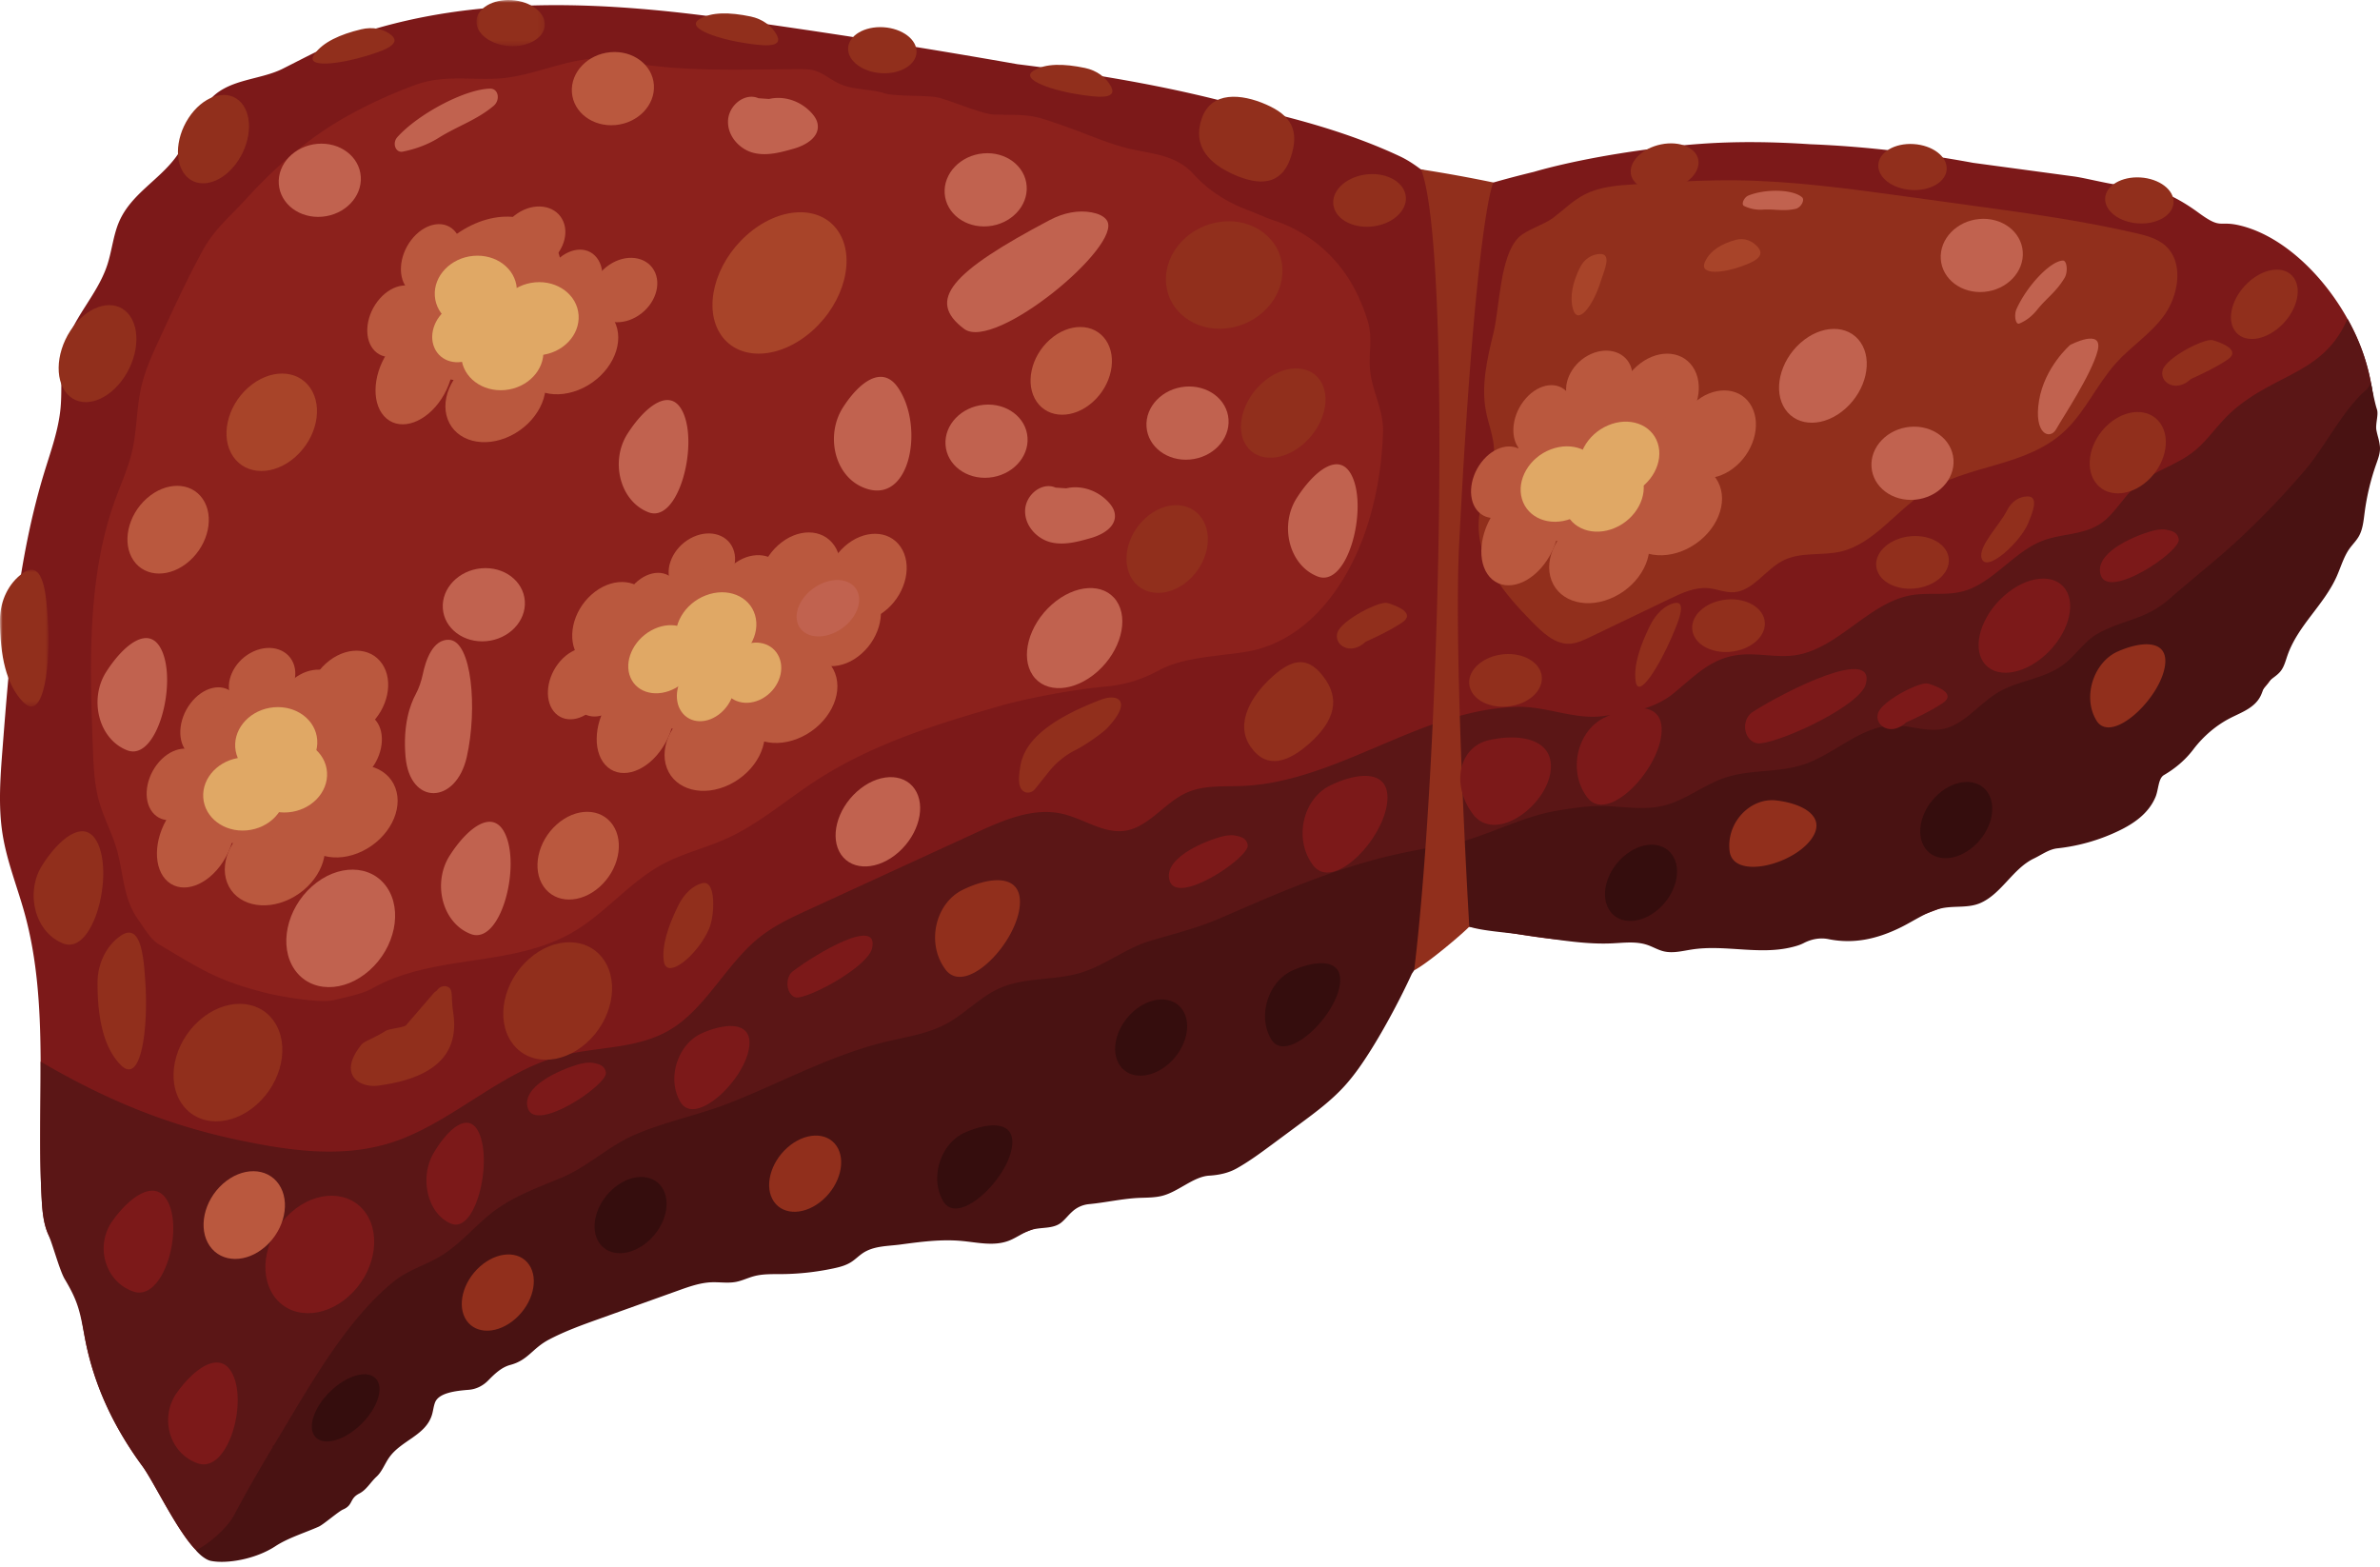 <svg width="445" height="293" viewBox="0 0 445 293" xmlns="http://www.w3.org/2000/svg" xmlns:xlink="http://www.w3.org/1999/xlink">
    <defs>
        <path id="a" d="M0 0h9.065v25.567H0z"/>
        <path id="c" d="M0 0h12.799v8.626H0z"/>
    </defs>
    <g fill="none" fill-rule="evenodd">
        <path d="M442.673 68.766c-3.126-11.85-13.281-24.098-23.913-26.62-4.016-.953-3.31.838-7.737-2.405-8.24-6.035-13.3-4.996-15.305-5.226-1.866-.214-6.053-1.269-7.916-1.52l-18.88-2.55c-9.36-1.725-19.531-3.044-30.455-3.476-6.89-.458-13.783-.568-20.673-.06-9.052.666-20.524 2.415-29.358 4.764-.57.151-1.106.303-1.615.453-2.51.61-5.036 1.264-7.595 1.997-4.615 1.322-8.268-.93-13.531-2.45l-.023-.005c-1.155-.854-2.4-1.725-3.964-2.459-9.034-4.239-19.09-7.039-29.037-9.222-11.632-3.233-25.284-5.862-42.421-7.98a1503.162 1503.162 0 0 0-54.017-8.495C113.577.374 89.593-1.01 67.415 6.228c-5.116 1.67-9.71 4.189-14.547 6.62-4.477 2.249-10.665 1.848-14.021 6.28-2.356 3.11-3.643 7.117-5.968 10.258-3.246 4.384-8.393 6.93-10.613 12.078-1.092 2.534-1.338 5.43-2.207 8.073-1.918 5.832-6.746 10.105-8.095 16.142-.764 3.419-.316 7.03-.634 10.539-.372 4.115-1.785 7.996-2.985 11.9-5.105 16.607-6.508 34.345-7.87 51.873-.414 5.33-.826 10.737.012 16.003.813 5.102 2.766 9.863 4.127 14.812 4.696 17.08 2.179 35.51 3.18 53.37.128 2.284.331 4.63 1.25 6.663.779 1.726 2.023 3.114 2.982 4.719 2.537 4.244 2.907 9.626 3.857 14.646 1.71 9.033 5.572 16.885 10.737 23.915 2.6 3.539 8.24 15.967 12.056 17.133 2.306.704 5.234-.62 8.125-2.598 9.985-2.807 19.268-6.024 23.791-16.733.705-1.669 1.314-3.78 2.114-5.82 2.675-2.469 5.391-4.951 8.149-7.363 1.303-.023 2.805.234 4.548.847 4.53 1.594 8.156-5.482 12.512-7.618l7.46-3.658c2.045-1.003 4.09-2.006 6.164-2.93 11.218-4.99 23.25-7.596 35.292-7.642 3.302-.014 6.733.136 9.752-1.388 2.265-1.144 4.12-3.152 6.348-4.386.974-.54 1.98-.904 3.005-1.155 1.403-.14 2.798-.282 4.188-.428 3.979.067 8.142 1.177 12.156 1.427 6.19.384 12.477-2.015 17.788-6.007 5.214-1.227 10.353-2.758 15.429-4.735 8.95.027 18.412-4.234 26.105-10.368 6.414-5.114 12.859-11.113 15.513-19.505a45.9 45.9 0 0 0 .824-3.035c6.032-7.924 10.125-14.543 12.102-15.17l.209-.065c.925.022 1.855.1 2.764.184 9.045.827 18.119 3.648 27.134 2.484 26.671-3.444 51.946 4 72.895-11.566 4.79-3.56 9.516-8.113 15.229-8.41 2.235-.115 4.536.443 6.682-.28 4.605-1.552 6.232-7.858 9.253-12.11 5.45-7.672 16.01-8.933 20.938-17.05 1.397-2.304 2.217-4.986 3.344-7.475 2.383-5.266 6.097-9.575 8.993-14.497 6.048-10.277 8.319-23.587 5.191-35.436" fill="#7C1919"/>
        <path d="M438.924 59.6c-4.487 10.489-13.731 10.154-21.82 17.543-2.42 2.21-4.295 5.145-6.824 7.19-3.474 2.81-7.952 3.759-11.241 6.843-2.181 2.044-3.73 4.934-6.137 6.62-3.253 2.28-7.401 1.922-11.019 3.32-5.387 2.083-9.282 7.928-14.816 9.433-3.196.87-6.571.173-9.817.76-7.832 1.42-13.606 9.96-21.463 11.183-3.24.504-6.53-.305-9.795-.12-5.635.319-8.669 3.616-12.912 7.134-3.846 3.189-8.414 3.736-13.368 4.386-5.43.71-10.662-1.92-16.275-1.73-6.297.214-12.515 2.038-18.446 4.355-10.766 4.204-21.36 9.98-32.732 10.443-3.549.144-7.236-.212-10.524 1.317-3.981 1.852-6.962 6.301-11.214 7.03-4.036.693-7.819-2.19-11.815-3.128-5.487-1.286-11.062 1.148-16.258 3.536l-31.241 14.36c-3.197 1.469-6.427 2.959-9.246 5.219-6.103 4.893-9.905 13.087-16.475 17.12-6.305 3.87-13.937 3.186-20.904 5.071-11.186 3.028-20.278 12.566-31.341 16.13-9.406 3.031-19.443 1.502-29.052-.544-13.52-2.88-24.861-7.714-36.592-14.578.04 8.552-.28 17.183.198 25.684.127 2.283.33 4.628 1.248 6.662.78 1.726 2.11 6.734 3.069 8.339 2.537 4.245 2.821 6.006 3.77 11.026 1.71 9.033 5.573 16.885 10.738 23.915 2.6 3.539 8.239 15.967 12.056 17.133 1.233.376 2.645.168 4.133-.404.573-.583 1.145-1.078 1.695-1.407.282-.168.57-.346.867-.533a68.048 68.048 0 0 0 2.85-1.929c6.363-4.536 14.977-11.99 24.035-19.68.144-.4.293-.8.45-1.199 2.675-2.468 5.391-4.95 8.15-7.362.474-.009.98.026 1.51.095 11.175-9.169 22.022-17.216 29.24-19.245 33.056-9.294 62.055-7.457 89.01-13.917l.016-.004c1.106-.265 2.209-.544 3.307-.84l.09-.023a122.113 122.113 0 0 0 5.431-1.6l.093-.03c.71-.229 1.42-.465 2.127-.71h.002c.565-.195 1.13-.396 1.694-.601l.112-.041c.534-.195 1.068-.396 1.6-.6l.205-.08c8.194-3.17 16.226-7.493 24.156-13.564 7.388-5.657 13.58-12.97 18.49-19.417v-.004c.54-.708 1.066-1.407 1.574-2.091l.157-.213.809-1.096.065-.09c1.387-1.892 2.642-3.646 3.771-5.2l.152-.209.396-.54.275-.376.334-.451a80.173 80.173 0 0 1 1.41-1.85l.017-.02c.375-.473.727-.9 1.056-1.274a17.3 17.3 0 0 1 .417-.464c.083-.088.16-.16.24-.24.08-.08.163-.168.24-.24.456-.43.848-.728 1.188-.815l.208-.066.047.001c61.674-15.718 105.563-22.35 137.03-33.073 5.711-4.91 13.717-6.918 17.82-13.677 1.397-2.303 2.217-4.985 3.343-7.474 2.384-5.266 6.098-9.575 8.994-14.497 6.048-10.277 8.319-23.587 5.191-35.436a38.267 38.267 0 0 0-3.75-9.166" fill="#5B1616"/>
        <path d="M444.975 83.403c-.14-1.21-.415-1.789-.643-2.961-.221-1.148.433-2.908.101-3.894-.47-1.393-1.122-4.968-1.122-4.968s-.62 1.09-.774 1.22c-4.305 3.575-7.794 10.72-11.594 15.156a157.86 157.86 0 0 1-12.462 12.993c-4.154 3.857-8.586 7.28-12.824 11.005-4.542 3.995-8.577 3.816-13.455 6.538-2.379 1.327-4.014 3.915-6.196 5.625-3.69 2.89-8.557 3.013-12.513 5.404-3.427 2.07-6.142 5.818-9.939 6.717-3.197.758-6.478-.69-9.743-.587-5.929.189-10.792 5.33-16.476 7.257-4.845 1.642-10.128.888-14.965 2.557-3.846 1.328-7.239 4.134-11.16 5.133-4.006 1.022-8.171.07-12.275.108-2.58.023-5.144.44-7.698.855-7.408 1.205-14.045 5.379-21.123 6.48-3.22.501-6.43 1.094-9.616 1.826-11.006 2.526-21.52 7.09-31.972 11.657-4.665 2.039-8.78 2.99-13.483 4.396-4.508 1.348-8.412 4.567-12.923 5.946-5.071 1.548-10.62.753-15.476 3.025-3.428 1.604-6.214 4.608-9.55 6.448-3.574 1.97-7.6 2.515-11.484 3.45-9.96 2.4-19.242 7.468-28.849 11.3-5.971 2.382-12.348 3.582-18.21 6.138-4.761 2.078-8.775 5.978-13.544 7.968-4.755 1.986-9.642 3.665-13.768 7.145-2.924 2.465-5.522 5.474-8.725 7.438-2.85 1.75-6.108 2.62-8.761 4.734-9.18 7.31-16.331 20.434-22.553 30.727l-.237.12c.01.078.014.156.023.234-2.41 3.998-4.89 8.309-7.226 12.711-1.248 2.35-4.706 5.422-7.102 6.538.455.644 1.717 1.785 2.76 2 2.928.6 8.334-.284 12.083-2.748 2.344-1.54 5.567-2.527 8.088-3.649.895-.398 3.675-2.831 4.572-3.22 1.932-.838 1.128-2.012 3.015-2.977 1.374-.703 2.07-2.085 3.242-3.165 1.022-.943 1.533-2.416 2.358-3.583 2.263-3.204 6.845-4.104 8-8.002.218-.737.287-1.53.556-2.247.691-1.838 3.84-2.197 6.325-2.396 1.35-.108 2.628-.727 3.635-1.757 1.256-1.283 2.506-2.462 4.12-2.892 3.362-.897 4.09-3.083 7.225-4.736 3.02-1.592 6.204-2.734 9.377-3.87l14.812-5.309c2.017-.723 4.064-1.452 6.177-1.538 1.538-.063 3.093.216 4.61-.076 1.148-.22 2.228-.759 3.36-1.062 1.683-.453 3.435-.377 5.164-.393 3.252-.027 6.5-.384 9.697-1.066 1.148-.244 2.31-.539 3.326-1.192.742-.477 1.385-1.132 2.116-1.632 2.055-1.41 4.661-1.317 7.043-1.636 3.809-.51 7.646-1.023 11.468-.675 2.964.268 6.03 1.04 8.847-.043 1.489-.573 2.818-1.639 4.346-2.063 1.89-.524 4.09-.087 5.612-1.465.8-.724 1.144-1.238 1.935-1.947a5.353 5.353 0 0 1 3.077-1.36c3.211-.3 6.436-1.077 9.661-1.179 1.356-.043 2.725-.043 4.048-.38 3.024-.771 5.856-3.595 8.765-3.768 1.801-.107 3.59-.471 5.207-1.383 2.311-1.303 4.498-2.92 6.666-4.524l5.155-3.817c2.894-2.142 5.808-4.303 8.29-7.036 1.809-1.99 3.364-4.258 4.83-6.584 2.653-4.201 5.658-9.82 7.753-14.402a117.59 117.59 0 0 0 5.538-8.946l.35-.058c.018-.007.036-.014.053-.024.04-.016.082-.053.12-.055 1.205-.061 2.392-.116 3.568-.166.34.157.707.306 1.114.441 2.435.809 7.298 1.104 9.55 1.467l2.651.377c4.814.657 9.664 1.504 14.522 1.276 2.205-.102 4.466-.42 6.58.302 1.006.343 1.951.915 2.977 1.173 1.774.45 3.607-.068 5.41-.337 6.172-.925 12.542 1.078 18.627-.426.66-.162 1.463-.374 2.236-.774 1.444-.747 3.051-1.042 4.613-.725 4.611.936 8.967.041 13.518-2.204 2.588-1.276 5.035-3.068 7.816-3.6 2.351-.45 4.851.024 7.075-.954 3.947-1.734 6.078-6.445 9.979-8.312 1.513-.724 2.8-1.733 4.433-1.909a35.253 35.253 0 0 0 11.419-3.262c2.785-1.332 5.596-3.224 6.895-6.331.593-1.42.497-3.472 1.586-4.11 2.072-1.214 3.955-2.77 5.478-4.776 1.927-2.538 4.352-4.58 7.044-5.941 2.078-1.05 4.511-1.885 5.59-4.166.278-.586.446-1.24.778-1.79.736-1.213 2.128-1.694 2.971-2.813.613-.81.879-1.876 1.226-2.87 1.972-5.641 6.802-9.383 9.216-14.797.774-1.737 1.3-3.646 2.375-5.16.58-.819 1.308-1.502 1.797-2.393.706-1.284.844-2.853 1.04-4.352a44.46 44.46 0 0 1 2.165-9.066c.385-1.087.821-2.224.686-3.386" fill="#491212"/>
        <path d="M265.695 31.673c5.673 14.28 3.693 108.455-1.276 149.748 2.555-1.324 8.97-6.775 10.303-8.16 0 0-2.995-50.123-1.897-71.581 3.158-61.717 6.4-67.557 6.4-67.557a267.572 267.572 0 0 0-13.53-2.45" fill="#912F1C"/>
        <path d="M232.625 39.014c-3.526-1.415-6.838-3.544-9.514-6.518-1.182-1.314-2.724-2.26-4.302-2.87-2.456-.947-5.066-1.22-7.605-1.817-4.01-.944-7.832-2.694-11.742-4.075-6.815-2.408-6.384-2.19-13.517-2.31-2.38-.04-8.555-2.833-10.906-3.255-2.173-.39-7.688-.103-9.707-.734-2.804-.877-5.813-.555-8.534-1.849-1.544-.734-2.917-1.951-4.543-2.4-.904-.25-1.844-.25-2.773-.25-11.275.018-22.74.656-33.89-1.685-7.644-1.606-14.923 3.048-22.653 3.446-5.132.265-10.123-.681-15.115 1.123a89.193 89.193 0 0 0-12.923 5.9c-7.181 4.005-13.325 9.375-19.06 15.665-3.013 3.304-5.751 5.423-8.014 9.58-2.864 5.262-5.392 10.756-7.927 16.23-1.388 2.999-2.788 6.033-3.522 9.32-.857 3.832-.776 7.876-1.642 11.706-.721 3.191-2.079 6.14-3.185 9.184-2.579 7.093-3.776 14.609-4.257 22.272-.502 7.98-.229 16.118.067 24.106.125 3.376.257 6.798 1.156 10.018.95 3.4 2.723 6.457 3.552 9.897 1.07 4.435 1.172 8.583 3.708 12.162 1.184 1.67 2.325 3.751 3.996 4.743 8.166 4.846 10.948 6.752 19.934 9.044 2.592.66 10.259 2.01 12.847 1.324 2.172-.574 5.072-1.053 7.072-2.178 11.733-6.599 26.33-3.762 37.892-10.743 5.714-3.452 10.268-9.085 16.086-12.304 3.966-2.193 8.359-3.175 12.45-5.047 5.832-2.67 10.903-7.075 16.355-10.64 10.652-6.961 22.652-10.646 34.579-14.068 5.247-1.505 13.959-3.092 19.353-3.582 3.673-.333 6.652-1.085 10.393-3.093 4.766-2.556 11.281-2.583 16.517-3.497 10.61-1.85 18.167-11.354 21.983-22.293 2.08-5.963 3.16-12.37 3.356-18.773.114-3.719-1.662-6.922-2.278-10.472-.663-3.82.536-6.78-.647-10.477a38.977 38.977 0 0 0-1.683-4.35c-3.212-7.017-8.985-11.977-15.654-14.187-1.448-.48-2.874-1.143-4.375-1.729-.446-.174-.889-.349-1.328-.524" fill="#8C211C"/>
        <path d="M317.418 33.812c-3.953.14-7.905.395-11.854.651-3.14.204-6.357.428-9.232 1.876-2.2 1.108-3.952 2.903-5.937 4.393-1.77 1.33-5.074 2.252-6.495 3.705-3.494 3.572-3.469 12.933-4.671 17.874-1.154 4.74-2.315 9.706-1.408 14.514.455 2.414 1.424 4.714 1.533 7.18.195 4.378-2.322 8.33-2.804 12.68-.863 7.808 4.769 14.377 9.928 19.61 1.952 1.978 4.156 4.072 6.767 4.072 1.433 0 2.798-.644 4.118-1.278l14.776-7.096c2.323-1.116 4.76-2.253 7.272-2.019 1.622.152 3.2.876 4.824.755 3.495-.26 5.84-4.167 9.017-5.85 3.426-1.813 7.473-.876 11.16-1.807 5.9-1.488 10.03-7.414 15.251-10.876 8.28-5.49 19.277-4.744 26.589-11.797 3.681-3.553 5.935-8.672 9.388-12.512 2.853-3.172 6.477-5.417 9.009-8.927 2.531-3.509 3.602-9.137.832-12.404-1.514-1.785-3.771-2.41-5.905-2.91-9.916-2.325-19.98-3.71-30.029-5.092l-13.146-1.81c-10.63-1.462-21.285-2.926-31.992-3.033-2.331-.023-4.661.019-6.99.101" fill="#912F1C"/>
        <path d="M387.066 64.498s-4.77 4.1-5.816 10.399c-1.044 6.3 2.04 7.43 3.203 5.35 1.163-2.08 6.605-10.228 7.747-14.643 1.14-4.415-5.134-1.106-5.134-1.106M79.057 126.035c-.278 1.326-.703 2.604-1.329 3.766-1.027 1.904-2.43 5.705-1.901 11.712.804 9.159 9.445 8.93 11.454 0 2.01-8.93.974-21.743-3.353-21.89-3-.1-4.322 3.8-4.87 6.412" fill="#C1624F"/>
        <path d="M230.87 156.21c-.872-.166-2.13.094-2.984.356-3.322 1.021-10.426 4.05-9.198 8.11 1.434 4.743 14.912-4.357 14.605-6.631-.189-1.395-1.365-1.635-2.423-1.836M110.867 198.728c-.872-.166-2.13.094-2.984.357-3.322 1.02-10.426 4.05-9.198 8.11 1.434 4.742 14.912-4.358 14.605-6.632-.189-1.394-1.365-1.634-2.423-1.835M404.953 99.03c-.871-.166-2.13.094-2.983.357-3.323 1.02-10.426 4.05-9.198 8.11 1.434 4.743 14.912-4.358 14.604-6.632-.189-1.394-1.364-1.634-2.423-1.835" fill="#7C1919"/>
        <path d="M92.3 19.787c1.278-1.071.92-3.245-.667-3.215-4.648.084-13.385 4.678-17.338 9.067-1.003 1.114-.355 2.986 1.024 2.71 2.012-.404 4.43-1.16 6.697-2.577 3.589-2.241 7.084-3.3 10.284-5.985M317.904 79.53c.334-.994-.271-2.538-.956-2.265-2.006.8-4.856 5.574-5.667 9.436-.206.98.464 2.258 1.007 1.835.792-.617 1.688-1.559 2.38-2.962 1.098-2.222 2.4-3.557 3.236-6.044M335.79 39.032c.913-.217 1.726-1.632 1.155-2.14-1.675-1.491-6.74-1.645-10.031-.334-.835.332-1.416 1.664-.81 1.956a6.894 6.894 0 0 0 3.473.682c2.234-.149 3.924.378 6.212-.164M386.038 51.936c.639-1.072.46-3.244-.333-3.216-2.325.085-6.693 4.679-8.67 9.068-.502 1.113-.177 2.986.512 2.71 1.006-.404 2.216-1.16 3.349-2.576 1.794-2.242 3.542-3.3 5.142-5.986" fill="#C1624F"/>
        <path d="m81.186 185.584-5.146 5.968c-.24.596-3.194.734-3.94 1.201-2.27 1.42-3.993 1.92-4.522 2.576-4.522 5.61-.32 8.105 3.086 7.66 12.71-1.662 15.008-7.587 14.067-13.738-.416-2.724.004-4.05-.802-4.612-.746-.52-1.728-.215-2.26.573l-.483.372zM196.085 144.324a15.128 15.128 0 0 1 4.975-4.07c2.366-1.2 5.299-3.425 5.874-4.028 4.917-5.16 2.134-6.638-1.115-5.392-10.754 4.124-14.323 8.281-15.027 12.35-.468 2.712-.3 4.034.462 4.671.704.589 1.705.38 2.294-.356l2.537-3.175zM22.535 174.986c-2.67 1.868-4.292 5.185-4.3 8.754-.014 6.69 1.165 12.132 4.3 15.347 4.019 4.121 5.2-7.528 4.632-15.522-.267-3.765-.613-11.39-4.632-8.579" fill="#912F1C"/>
        <g transform="translate(0 106.523)">
            <mask id="b" fill="#fff">
                <use xlink:href="#a"/>
            </mask>
            <path d="M4.3.609C1.63 2.477.007 5.794 0 9.363c-.014 6.69 1.165 12.132 4.3 15.347 4.019 4.121 5.2-7.528 4.632-15.522C8.664 5.423 8.319-2.202 4.299.61" fill="#912F1C" mask="url(#b)"/>
        </g>
        <path d="M131.367 165.114c-1.723.385-3.427 1.94-4.503 4.102-2.018 4.052-3.14 7.681-2.742 10.509.51 3.624 6.324-1.108 8.48-6.113 1.016-2.357 1.36-9.075-1.235-8.498M207.755 16.21c-.884-1.73-2.733-3.052-4.879-3.501-4.02-.843-7.397-.86-9.61.496-2.839 1.739 4.06 3.853 8.916 4.532 2.288.32 6.903 1.076 5.573-1.527M145.264 6.593c-.884-1.729-2.733-3.052-4.879-3.501-4.02-.842-7.398-.86-9.611.496-2.838 1.739 4.06 3.853 8.917 4.532 2.288.32 6.903 1.077 5.573-1.527M73.219 6.609c-1.394-1.218-3.545-1.642-5.68-1.13-4 .959-7.13 2.403-8.727 4.614-2.047 2.836 5.04 1.81 9.76.338 2.222-.694 6.744-1.989 4.647-3.822M313.072 112.757c-1.724.384-3.427 1.94-4.504 4.102-2.017 4.051-3.14 7.681-2.741 10.508.51 3.625 4.526-3.106 6.682-8.11 1.016-2.358 3.157-7.078.563-6.5" fill="#912F1C"/>
        <path d="M328.7 46.23c-1.079-1.269-2.631-1.794-4.1-1.396-2.75.745-4.85 2.01-5.804 4.108-1.225 2.69 3.701 2.034 6.92.82 1.517-.572 4.61-1.622 2.985-3.531M299.142 47.488c-1.555.043-2.958.994-3.711 2.503-1.411 2.83-1.94 5.469-1.352 7.706.876 3.333 3.825-.484 5.277-5.277.53-1.75 2.125-4.997-.214-4.932" fill="#A84429"/>
        <path d="M379.04 92.81c-1.557.049-2.964 1.008-3.721 2.528-1.421 2.848-5.493 6.795-4.808 9.044.878 2.884 7.29-3.05 8.732-6.616.68-1.68 2.142-5.028-.202-4.956" fill="#912F1C"/>
        <path d="M204.127 39.715c-2.54-.48-5.278.068-7.88 1.442-18.349 9.69-23.156 14.979-15.97 20.345 5.719 4.27 29.686-15.587 26.698-20.263-.54-.846-1.642-1.296-2.848-1.524" fill="#C1624F"/>
        <path d="M356.429 135.053c-2.914 2.748-6.075.531-5.27-1.759.803-2.29 7.836-5.925 9.343-5.48 1.508.443 5.428 1.855 2.714 3.667-2.714 1.813-6.787 3.572-6.787 3.572" fill="#7C1919"/>
        <path d="M409.671 70.846c-2.913 2.748-6.074.531-5.27-1.759.804-2.29 7.836-5.925 9.344-5.48 1.508.443 5.427 1.855 2.713 3.668-2.713 1.812-6.787 3.571-6.787 3.571M255.352 119.985c-2.913 2.748-6.074.531-5.27-1.758.804-2.29 7.836-5.925 9.344-5.482 1.508.444 5.428 1.856 2.713 3.669-2.713 1.813-6.787 3.571-6.787 3.571" fill="#912F1C"/>
        <path d="M147.723 185.693c-.833-1.268-.588-3.253.506-4.083 4.457-3.38 16.169-10.294 14.831-4.324-.729 3.254-10.45 8.736-13.793 9.214-.581.084-1.156-.216-1.544-.807M326.992 138.017c-1.188-1.523-.837-3.908.722-4.905 6.353-4.061 23.052-12.37 21.144-5.196-1.04 3.91-14.9 10.496-19.664 11.072-.83.1-1.648-.26-2.202-.97" fill="#7C1919"/>
        <path d="M143.8 18.504c2.791-.647 5.835.345 7.905 2.574.547.59 1.045 1.3 1.176 2.145.381 2.47-2.291 3.952-4.427 4.563-2.467.705-5.04 1.414-7.527.805-2.486-.609-4.842-2.963-4.809-5.861.034-3.057 3.186-5.476 5.685-4.366M199.35 91.306c2.791-.646 5.835.345 7.905 2.575.546.59 1.045 1.3 1.176 2.144.381 2.47-2.291 3.953-4.427 4.563-2.467.705-5.04 1.414-7.527.806-2.487-.61-4.843-2.964-4.81-5.861.035-3.057 3.187-5.477 5.686-4.366M160.866 90.9c-4.985-2.489-6.45-9.75-3.23-14.752 3.064-4.763 7.275-7.884 10.185-3.79 5.13 7.216 2.44 22.51-6.446 18.775a8.94 8.94 0 0 1-.509-.234M87.46 174.396c-4.93-2.352-6.521-9.506-3.374-14.43 3.298-5.162 8.038-8.873 10.333-4.121 3.015 6.243-.835 21.003-6.447 18.775a8.411 8.411 0 0 1-.512-.224M245.826 107.554c-4.93-2.353-6.521-9.506-3.374-14.43 3.298-5.162 8.038-8.873 10.333-4.121 3.014 6.243-.835 21.003-6.447 18.775a8.411 8.411 0 0 1-.512-.224M120.696 95.541c-4.931-2.352-6.521-9.506-3.375-14.43 3.3-5.162 8.04-8.873 10.333-4.122 3.015 6.244-.834 21.004-6.446 18.776a8.412 8.412 0 0 1-.512-.224M23.233 140.05c-4.931-2.353-6.521-9.507-3.375-14.43 3.3-5.162 8.039-8.873 10.333-4.122 3.015 6.243-.835 21.003-6.446 18.775a8.277 8.277 0 0 1-.512-.223" fill="#C1624F"/>
        <path d="M11.292 176.173c-4.93-2.352-6.52-9.506-3.374-14.43 3.299-5.162 8.039-8.873 10.333-4.122 3.014 6.244-.835 21.004-6.446 18.776a8.279 8.279 0 0 1-.513-.224" fill="#912F1C"/>
        <path d="M24.385 241.27c-4.931-2.113-6.521-8.542-3.375-12.965 3.3-4.639 8.04-7.973 10.333-3.703 3.015 5.61-.835 18.872-6.446 16.87a8.51 8.51 0 0 1-.512-.201M36.433 273.395c-4.931-2.113-6.521-8.542-3.375-12.966 3.299-4.638 8.039-7.972 10.333-3.703 3.014 5.61-.835 18.872-6.446 16.87a8.901 8.901 0 0 1-.512-.2M83.857 228.564c-4.065-2.113-5.376-8.542-2.782-12.965 2.72-4.639 6.627-7.973 8.519-3.704 2.485 5.61-.689 18.872-5.315 16.87a6.46 6.46 0 0 1-.422-.2M126.995 205.627c-2.266-4.388-.104-10.51 4.248-12.439 4.562-2.022 9.441-2.2 8.842 2.533-.788 6.219-10.064 15.01-12.845 10.346a8.108 8.108 0 0 1-.245-.44M274.964 151.605c-3.63-5.476-1.909-11.95 3.315-13.185 5.475-1.293 11.666-.425 11.7 4.816.047 6.884-10.293 14.825-14.628 8.923-.136-.185-.264-.37-.387-.554" fill="#7C1919"/>
        <path d="M176.145 224.204c-2.266-4.388-.105-10.51 4.248-12.439 4.562-2.022 9.442-2.2 8.842 2.533-.788 6.22-10.064 15.01-12.845 10.347a8.11 8.11 0 0 1-.245-.44M237.441 193.881c-2.266-4.388-.105-10.51 4.248-12.439 4.562-2.022 9.442-2.2 8.842 2.533-.788 6.219-10.064 15.01-12.845 10.347a7.946 7.946 0 0 1-.245-.44" fill="#350D0D"/>
        <path d="M391.723 134.25c-2.265-4.389-.104-10.511 4.248-12.44 4.563-2.022 9.442-2.2 8.843 2.534-.789 6.218-10.064 15.009-12.845 10.346a7.758 7.758 0 0 1-.246-.44M323.345 158.567c-.28-5.08 4.076-9.429 8.724-8.909 4.872.547 9.295 2.9 6.882 6.814-3.17 5.142-14.931 8.207-15.563 2.615a9.227 9.227 0 0 1-.043-.52M176.434 180.774c-3.197-4.881-1.375-11.963 3.531-14.38 5.144-2.536 10.881-2.987 10.737 2.434-.189 7.122-10.088 17.605-13.927 12.435a10.48 10.48 0 0 1-.34-.489" fill="#912F1C"/>
        <path d="M245.152 161.264c-3.197-4.882-1.375-11.964 3.53-14.381 5.145-2.535 10.882-2.987 10.738 2.434-.19 7.123-10.088 17.605-13.927 12.436a10.48 10.48 0 0 1-.341-.49M296.418 148.578c-3.198-4.882-1.375-11.964 3.53-14.381 5.145-2.535 10.882-2.987 10.738 2.434-.19 7.122-10.088 17.605-13.927 12.436a10.48 10.48 0 0 1-.341-.49" fill="#7C1919"/>
        <path d="M239.676 49.231c.848 5.416-3.294 10.787-9.25 11.997-5.957 1.21-11.473-2.2-12.32-7.615-.847-5.416 3.295-10.787 9.251-11.997 5.956-1.21 11.472 2.2 12.32 7.615" fill="#912F1C"/>
        <path d="M208.75 112.342c2.367 3.45.783 9.365-3.537 13.212-4.32 3.846-9.741 4.167-12.108.716-2.366-3.45-.782-9.365 3.538-13.212 4.32-3.845 9.74-4.167 12.107-.716" fill="#C1624F"/>
        <path d="M156.678 43.175c3.388 4.94 1.24 13.3-4.795 18.675-6.037 5.374-13.676 5.726-17.064.787-3.388-4.94-1.24-13.301 4.796-18.676 6.036-5.373 13.676-5.726 17.063-.786" fill="#A84429"/>
        <path d="M72.337 165.898c2.973 4.334 1.518 11.289-3.25 15.533-4.767 4.245-11.042 4.172-14.014-.162-2.974-4.335-1.518-11.29 3.25-15.534 4.767-4.245 11.041-4.172 14.014.163" fill="#C1624F"/>
        <path d="M51.251 190.99c2.973 4.335 1.518 11.29-3.25 15.534-4.767 4.245-11.041 4.172-14.014-.163-2.973-4.335-1.518-11.29 3.25-15.534 4.767-4.244 11.042-4.171 14.014.163M112.903 179.475c2.972 4.335 1.518 11.29-3.25 15.534-4.768 4.245-11.042 4.171-14.015-.163-2.972-4.335-1.517-11.29 3.25-15.534 4.768-4.245 11.043-4.172 14.015.163" fill="#912F1C"/>
        <path d="M171.022 147.525c2.148 3.133.809 8.415-2.992 11.8-3.801 3.383-8.624 3.588-10.772.455-2.148-3.132-.808-8.415 2.993-11.798 3.8-3.384 8.624-3.589 10.771-.457" fill="#C1624F"/>
        <path d="M171.37 9.784c-.113 2.372-3.068 4.117-6.6 3.898-3.534-.22-6.305-2.32-6.191-4.692.113-2.372 3.069-4.117 6.601-3.898 3.532.22 6.304 2.32 6.19 4.692M317.549 29.948c.366 2.338-2.162 4.808-5.644 5.515-3.483.708-6.603-.615-6.969-2.953-.365-2.339 2.161-4.808 5.644-5.515 3.483-.708 6.603.615 6.969 2.953M363.986 31.626c-.113 2.372-3.069 4.116-6.601 3.898-3.533-.22-6.304-2.32-6.19-4.692.112-2.372 3.068-4.117 6.6-3.898 3.532.22 6.304 2.32 6.191 4.692M406.402 37.872c-.114 2.372-3.069 4.116-6.601 3.898-3.533-.22-6.304-2.32-6.19-4.692.112-2.372 3.068-4.117 6.6-3.898 3.532.22 6.304 2.32 6.191 4.692" fill="#912F1C"/>
        <g transform="translate(89.075)">
            <mask id="d" fill="#fff">
                <use xlink:href="#c"/>
            </mask>
            <path d="M12.795 4.71c-.113 2.372-3.069 4.117-6.601 3.898-3.532-.22-6.304-2.32-6.19-4.692.112-2.372 3.068-4.117 6.6-3.898 3.532.22 6.304 2.32 6.191 4.692" fill="#912F1C" mask="url(#d)"/>
        </g>
        <path d="M23.443 58.129c2.8 2.37 2.74 7.868-.136 12.28-2.877 4.413-7.479 6.069-10.28 3.699-2.8-2.37-2.739-7.869.137-12.28 2.876-4.414 7.478-6.069 10.279-3.7M44.644 18.757c2.576 2.179 2.545 7.196-.068 11.204-2.613 4.01-6.82 5.493-9.395 3.313-2.575-2.179-2.544-7.195.068-11.204 2.613-4.01 6.82-5.492 9.395-3.313M246.817 71.106c2.147 3.132.808 8.415-2.993 11.799-3.801 3.384-8.624 3.589-10.772.456-2.148-3.132-.808-8.415 2.993-11.798 3.8-3.385 8.624-3.589 10.772-.457M288.285 126.602c.187 2.7-2.701 5.161-6.45 5.499-3.75.337-6.94-1.577-7.128-4.276-.187-2.7 2.7-5.161 6.45-5.5 3.75-.337 6.94 1.578 7.128 4.277M262.862 36.863c.187 2.7-2.7 5.161-6.45 5.499-3.75.338-6.94-1.576-7.127-4.276-.188-2.7 2.7-5.161 6.45-5.499 3.749-.337 6.94 1.577 7.127 4.276M329.977 116.373c.187 2.7-2.7 5.161-6.45 5.498-3.75.338-6.94-1.576-7.128-4.275-.187-2.7 2.7-5.162 6.45-5.5 3.75-.337 6.94 1.577 7.128 4.277M364.379 104.537c.187 2.7-2.7 5.161-6.45 5.499-3.75.337-6.94-1.577-7.128-4.277-.187-2.699 2.7-5.16 6.45-5.499 3.75-.337 6.94 1.578 7.128 4.277M247.85 127.08c3.031 4.42.855 8.472-3.024 11.924-3.878 3.453-7.99 4.999-11.02.58-3.03-4.419.31-9.696 4.188-13.149 3.878-3.453 6.826-3.773 9.857.646M241.309 29.51c-1.773 5.232-5.943 5.183-10.535 3.163-4.59-2.02-7.865-5.247-6.092-10.478 1.773-5.232 7.462-4.674 12.054-2.655 4.591 2.021 6.346 4.74 4.573 9.97" fill="#912F1C"/>
        <path d="M347.873 64.002c2.325 3.39 1.059 8.942-2.827 12.403-3.887 3.46-8.921 3.516-11.246.126-2.325-3.39-1.06-8.942 2.827-12.402 3.886-3.46 8.921-3.517 11.246-.127" fill="#C1624F"/>
        <path d="M357.275 46.896c.952 3.232-1.427 7.058-5.315 8.545-3.887 1.487-7.81.072-8.763-3.16-.952-3.232 1.428-7.058 5.315-8.545 3.887-1.486 7.811-.072 8.763 3.16M98.925 236.467c1.843 2.686.716 7.196-2.515 10.073-3.23 2.877-7.343 3.03-9.186.345-1.842-2.687-.716-7.197 2.515-10.074 3.23-2.876 7.344-3.03 9.186-.344" fill="#912F1C"/>
        <path d="M70.482 258.025c1.33 1.94-.21 5.846-3.442 8.723-3.23 2.876-6.929 3.636-8.26 1.695-1.33-1.94.21-5.845 3.442-8.721 3.23-2.878 6.93-3.636 8.26-1.697M123.752 221.978c1.843 2.686.717 7.196-2.515 10.073-3.23 2.877-7.343 3.031-9.186.345-1.842-2.687-.716-7.197 2.515-10.074 3.231-2.876 7.344-3.03 9.186-.344M221.086 188.787c1.842 2.687.716 7.196-2.515 10.073-3.231 2.877-7.343 3.031-9.186.345-1.842-2.687-.717-7.196 2.515-10.073 3.23-2.877 7.344-3.031 9.186-.345M312.68 159.857c1.842 2.686.716 7.196-2.516 10.073-3.23 2.877-7.343 3.03-9.186.345-1.842-2.687-.716-7.196 2.515-10.073 3.231-2.877 7.344-3.03 9.186-.345M371.617 148.12c1.842 2.687.716 7.197-2.515 10.074s-7.344 3.03-9.186.345c-1.843-2.687-.717-7.197 2.514-10.074 3.231-2.876 7.344-3.03 9.187-.344" fill="#350D0D"/>
        <path d="M156.395 214.239c1.842 2.686.716 7.196-2.515 10.072-3.23 2.878-7.344 3.031-9.186.346-1.842-2.687-.716-7.197 2.514-10.074 3.231-2.876 7.345-3.03 9.187-.344M403.958 79.193c2.01 2.931.9 7.747-2.48 10.755-3.381 3.01-7.75 3.074-9.76.143-2.01-2.93-.9-7.745 2.48-10.755 3.38-3.01 7.75-3.074 9.76-.143M428.912 51.97c1.595 2.326.41 6.417-2.647 9.138s-6.827 3.042-8.422.717c-1.594-2.325-.41-6.417 2.647-9.138 3.056-2.72 6.827-3.042 8.422-.716" fill="#912F1C"/>
        <path d="M386.172 110.162c2.108 3.074.386 8.62-3.847 12.388-4.231 3.767-9.371 4.33-11.478 1.256-2.108-3.074-.387-8.62 3.845-12.388 4.232-3.767 9.372-4.33 11.48-1.256M68.426 226.863c2.972 4.334 1.517 11.29-3.25 15.534-4.768 4.244-11.043 4.172-14.015-.163-2.973-4.335-1.518-11.29 3.25-15.534 4.768-4.244 11.042-4.171 14.015.163" fill="#7C1919"/>
        <path d="M58.015 72.54c2.447 3.568 1.205 9.334-2.776 12.878-3.98 3.543-9.19 3.522-11.638-.046-2.447-3.57-1.205-9.335 2.775-12.879 3.98-3.544 9.19-3.523 11.639.046" fill="#A84429"/>
        <path d="M163.573 110.603c2.212 3.226 1.11 8.418-2.462 11.598-3.572 3.18-8.26 3.143-10.472-.082-2.212-3.226-1.11-8.418 2.462-11.598 3.571-3.18 8.26-3.143 10.472.082" fill="#BA583E"/>
        <path d="M168.389 102.247c2.212 3.225 1.11 8.418-2.462 11.598-3.572 3.18-8.26 3.143-10.472-.083-2.213-3.225-1.11-8.417 2.462-11.598 3.57-3.18 8.26-3.142 10.472.083M71.442 124.104c2.212 3.225 1.11 8.418-2.462 11.598-3.572 3.18-8.26 3.143-10.472-.083-2.213-3.225-1.11-8.417 2.461-11.597 3.572-3.18 8.26-3.143 10.473.082M206.764 63.585c2.212 3.225 1.11 8.418-2.462 11.597-3.572 3.18-8.26 3.143-10.472-.082-2.212-3.226-1.11-8.418 2.462-11.597 3.57-3.18 8.26-3.144 10.472.082" fill="#BA583E"/>
        <path d="M224.7 96.897c2.213 3.225 1.11 8.418-2.462 11.598-3.572 3.18-8.26 3.143-10.472-.082-2.212-3.226-1.11-8.419 2.462-11.599 3.571-3.18 8.26-3.142 10.472.083" fill="#912F1C"/>
        <path d="M114.569 154.232c2.212 3.225 1.11 8.418-2.462 11.598-3.572 3.18-8.26 3.143-10.472-.082-2.212-3.226-1.11-8.418 2.462-11.598 3.57-3.18 8.26-3.143 10.472.082M52.137 221.43c2.212 3.225 1.11 8.417-2.462 11.597-3.572 3.18-8.26 3.143-10.473-.082-2.212-3.226-1.11-8.418 2.462-11.598 3.572-3.18 8.26-3.143 10.473.082M37.902 93.28c2.212 3.225 1.11 8.418-2.462 11.598-3.571 3.18-8.26 3.143-10.472-.082-2.212-3.226-1.11-8.419 2.462-11.598 3.572-3.18 8.26-3.143 10.472.082M121.063 111.263c2.212 3.225 1.11 8.418-2.461 11.597-3.573 3.18-8.261 3.143-10.473-.082-2.212-3.226-1.11-8.418 2.462-11.598 3.571-3.18 8.26-3.143 10.472.083M155.995 101.994c2.212 3.225 1.11 8.418-2.462 11.597-3.571 3.18-8.26 3.143-10.472-.082-2.212-3.226-1.11-8.418 2.462-11.597 3.571-3.18 8.26-3.143 10.472.082M82.69 62.277c2.8 2.37 2.74 7.868-.137 12.28-2.876 4.414-7.479 6.069-10.28 3.699-2.8-2.37-2.739-7.868.138-12.281 2.876-4.412 7.477-6.068 10.278-3.698" fill="#BA583E"/>
        <path d="M78.57 54.488c2.07 2.045 1.85 6.197-.492 9.275-2.343 3.077-5.92 3.915-7.989 1.87-2.07-2.044-1.85-6.197.493-9.275 2.342-3.077 5.919-3.915 7.988-1.87" fill="#BA583E"/>
        <path d="M84.86 43.026c2.07 2.045 1.85 6.197-.492 9.275-2.342 3.077-5.919 3.915-7.989 1.87-2.07-2.044-1.85-6.197.493-9.275 2.342-3.077 5.919-3.915 7.988-1.87M122.507 50.997c1.2 2.805-.432 6.527-3.645 8.312-3.214 1.785-6.792.958-7.993-1.848-1.2-2.806.432-6.527 3.646-8.313 3.213-1.785 6.792-.956 7.992 1.849" fill="#BA583E"/>
        <path d="M111.234 47.794c2.07 2.045 1.85 6.198-.493 9.275-2.342 3.078-5.918 3.915-7.988 1.87-2.07-2.045-1.849-6.197.493-9.275 2.342-3.078 5.919-3.915 7.988-1.87M105.317 41.394c1.2 2.805-.432 6.527-3.645 8.311-3.214 1.785-6.792.958-7.993-1.848-1.2-2.805.432-6.527 3.646-8.312 3.214-1.784 6.792-.957 7.992 1.849M101.59 69.631c1.557 4.115-1.181 9.418-6.117 11.844s-10.2 1.056-11.758-3.06c-1.558-4.115 1.18-9.417 6.117-11.843 4.935-2.426 10.2-1.056 11.757 3.06" fill="#BA583E"/>
        <path d="M115.162 60.677c1.558 4.115-1.18 9.417-6.116 11.844-4.936 2.425-10.2 1.056-11.758-3.06-1.558-4.115 1.18-9.418 6.117-11.843 4.935-2.426 10.199-1.056 11.757 3.059" fill="#BA583E"/>
        <path d="M103.138 44.677c3.981 5.805 1.6 15.505-5.32 21.666-6.92 6.16-15.756 6.448-19.737.643C74.1 61.18 76.48 51.48 83.4 45.32c6.92-6.16 15.756-6.448 19.737-.643M124.043 127.473c2.8 2.37 2.74 7.869-.136 12.281-2.876 4.413-7.479 6.068-10.28 3.698-2.8-2.37-2.74-7.868.137-12.28 2.876-4.413 7.478-6.069 10.279-3.699M112.342 122.228c2.07 2.045 1.85 6.198-.492 9.275-2.342 3.078-5.919 3.916-7.99 1.871-2.069-2.045-1.848-6.198.494-9.276 2.342-3.077 5.919-3.915 7.988-1.87" fill="#BA583E"/>
        <path d="M116.856 121.707c2.07 2.045 1.849 6.197-.493 9.275-2.342 3.078-5.92 3.915-7.989 1.87-2.07-2.045-1.849-6.197.493-9.275 2.342-3.077 5.918-3.915 7.989-1.87M125.835 108.222c2.07 2.045 1.849 6.198-.493 9.275-2.342 3.078-5.918 3.915-7.989 1.871-2.07-2.045-1.848-6.198.494-9.276 2.342-3.077 5.918-3.915 7.988-1.87" fill="#BA583E"/>
        <path d="M137.046 102.528c1.2 2.806-.431 6.528-3.645 8.312-3.213 1.785-6.792.958-7.993-1.848-1.2-2.805.432-6.527 3.646-8.312 3.214-1.785 6.792-.957 7.992 1.848M152.209 112.99c2.07 2.045 1.85 6.198-.493 9.275-2.342 3.078-5.918 3.915-7.988 1.87-2.07-2.044-1.85-6.197.492-9.275 2.342-3.077 5.919-3.915 7.989-1.87" fill="#BA583E"/>
        <path d="M146.291 106.59c1.201 2.806-.431 6.528-3.645 8.312-3.213 1.785-6.792.958-7.993-1.849-1.2-2.805.432-6.527 3.646-8.312 3.214-1.784 6.792-.957 7.992 1.849M142.564 134.828c1.558 4.115-1.181 9.417-6.117 11.843s-10.2 1.057-11.757-3.06c-1.558-4.115 1.18-9.417 6.116-11.842 4.935-2.426 10.2-1.057 11.758 3.059" fill="#BA583E"/>
        <path d="M156.137 125.873c1.558 4.115-1.18 9.418-6.116 11.844-4.936 2.425-10.2 1.056-11.758-3.06-1.558-4.115 1.18-9.417 6.116-11.843 4.936-2.425 10.2-1.056 11.758 3.06" fill="#BA583E"/>
        <path d="M144.113 109.873c3.98 5.805 1.599 15.505-5.32 21.666-6.92 6.16-15.757 6.448-19.738.643-3.981-5.805-1.599-15.504 5.32-21.665 6.92-6.161 15.757-6.448 19.738-.644M327.173 75.442c2.213 3.225 1.11 8.418-2.462 11.598-3.572 3.18-8.26 3.143-10.472-.082-2.212-3.226-1.11-8.418 2.462-11.598 3.572-3.18 8.26-3.143 10.472.082" fill="#BA583E"/>
        <path d="M316.494 68.57c2.213 3.225 1.11 8.417-2.462 11.597-3.572 3.18-8.26 3.143-10.472-.082-2.212-3.226-1.11-8.419 2.462-11.598 3.571-3.18 8.26-3.143 10.472.082M289.446 92.382c2.801 2.37 2.74 7.868-.136 12.28-2.876 4.413-7.478 6.069-10.28 3.699-2.8-2.37-2.739-7.869.138-12.281 2.876-4.413 7.478-6.068 10.278-3.698" fill="#BA583E"/>
        <path d="M284.949 84.592c2.07 2.045 1.848 6.198-.494 9.276-2.342 3.077-5.918 3.915-7.988 1.87-2.07-2.045-1.85-6.197.493-9.275 2.342-3.078 5.918-3.916 7.989-1.87" fill="#BA583E"/>
        <path d="M292.86 73.13c2.069 2.045 1.848 6.198-.494 9.276-2.342 3.078-5.918 3.915-7.988 1.87-2.07-2.045-1.85-6.197.493-9.275 2.342-3.078 5.918-3.915 7.988-1.87" fill="#BA583E"/>
        <path d="M304.85 68.349c1.2 2.805-.433 6.527-3.646 8.312-3.214 1.785-6.792.957-7.993-1.849-1.2-2.806.432-6.526 3.646-8.312 3.214-1.785 6.792-.957 7.992 1.849M317.613 77.899c2.07 2.045 1.848 6.197-.494 9.274-2.342 3.078-5.918 3.915-7.988 1.871-2.07-2.045-1.849-6.198.493-9.275 2.342-3.078 5.918-3.915 7.989-1.87M307.967 99.736c1.558 4.115-1.18 9.418-6.116 11.844-4.936 2.425-10.2 1.056-11.758-3.06-1.557-4.115 1.18-9.418 6.117-11.843 4.935-2.426 10.2-1.056 11.757 3.059" fill="#BA583E"/>
        <path d="M321.54 90.782c1.559 4.114-1.18 9.417-6.116 11.843-4.936 2.425-10.2 1.056-11.757-3.06-1.559-4.114 1.18-9.417 6.116-11.842 4.935-2.426 10.2-1.056 11.757 3.059" fill="#BA583E"/>
        <path d="M309.516 74.782c3.981 5.805 1.6 15.505-5.32 21.665-6.92 6.16-15.756 6.45-19.737.643-3.981-5.804-1.6-15.504 5.32-21.665 6.92-6.16 15.756-6.448 19.737-.643M41.818 148.88c2.801 2.37 2.74 7.868-.137 12.28-2.876 4.413-7.477 6.068-10.279 3.698-2.8-2.37-2.74-7.867.137-12.28 2.876-4.413 7.478-6.068 10.279-3.698" fill="#BA583E"/>
        <path d="M37.32 141.09c2.07 2.046 1.85 6.198-.493 9.275-2.342 3.078-5.919 3.916-7.989 1.871-2.07-2.044-1.849-6.197.493-9.275 2.342-3.078 5.92-3.915 7.989-1.87" fill="#BA583E"/>
        <path d="M43.61 129.629c2.07 2.045 1.85 6.197-.493 9.274-2.342 3.078-5.919 3.916-7.988 1.872-2.07-2.045-1.85-6.198.493-9.276 2.342-3.078 5.918-3.915 7.988-1.87" fill="#BA583E"/>
        <path d="M54.822 123.935c1.2 2.805-.432 6.527-3.646 8.312-3.213 1.785-6.792.958-7.992-1.848-1.2-2.806.432-6.527 3.645-8.312 3.214-1.785 6.792-.958 7.993 1.848M69.984 134.396c2.07 2.045 1.85 6.198-.493 9.276-2.342 3.077-5.918 3.915-7.988 1.87-2.07-2.045-1.85-6.197.492-9.275 2.342-3.078 5.92-3.915 7.989-1.87" fill="#BA583E"/>
        <path d="M64.067 127.996c1.2 2.806-.432 6.528-3.646 8.312-3.213 1.785-6.792.958-7.992-1.848-1.2-2.806.432-6.527 3.645-8.312 3.214-1.785 6.792-.957 7.993 1.848M60.339 156.234c1.558 4.115-1.18 9.418-6.116 11.844-4.937 2.425-10.2 1.056-11.758-3.06-1.558-4.115 1.18-9.417 6.116-11.843s10.2-1.056 11.758 3.06" fill="#BA583E"/>
        <path d="M73.912 147.28c1.558 4.115-1.18 9.417-6.116 11.844-4.936 2.425-10.2 1.055-11.758-3.06-1.558-4.115 1.18-9.418 6.116-11.843 4.936-2.426 10.2-1.056 11.758 3.059" fill="#BA583E"/>
        <path d="M61.888 131.28c3.98 5.805 1.599 15.505-5.32 21.666-6.92 6.16-15.756 6.448-19.738.643-3.981-5.806-1.599-15.505 5.32-21.666 6.92-6.16 15.757-6.448 19.738-.643" fill="#BA583E"/>
        <path d="M191.962 34.802c.261 3.761-2.959 7.119-7.192 7.5-4.234.382-7.876-2.358-8.137-6.12-.261-3.762 2.959-7.12 7.192-7.501 4.234-.382 7.876 2.359 8.137 6.12" fill="#C1624F"/>
        <path d="M122.261 15.881c.261 3.762-2.96 7.12-7.192 7.5-4.234.382-7.877-2.358-8.138-6.12-.26-3.76 2.96-7.12 7.192-7.5 4.234-.382 7.877 2.358 8.138 6.12" fill="#BA583E"/>
        <path d="M67.458 33.015c.261 3.762-2.959 7.12-7.192 7.501-4.234.382-7.877-2.359-8.138-6.12-.26-3.762 2.96-7.12 7.193-7.502 4.233-.38 7.876 2.359 8.137 6.12M229.702 78.418c.261 3.761-2.96 7.12-7.192 7.5-4.234.382-7.877-2.358-8.138-6.12-.261-3.761 2.96-7.12 7.193-7.501 4.233-.381 7.876 2.359 8.137 6.12M192.12 81.801c.262 3.762-2.959 7.12-7.192 7.502-4.233.381-7.876-2.359-8.137-6.12-.261-3.762 2.96-7.12 7.192-7.502 4.234-.381 7.877 2.359 8.138 6.12M98.128 112.38c.262 3.761-2.96 7.12-7.192 7.5-4.233.382-7.877-2.358-8.138-6.12-.26-3.761 2.96-7.12 7.193-7.501 4.233-.381 7.876 2.359 8.137 6.12" fill="#C1624F"/>
        <path d="M141.175 115.006c1.054 3.576-1.355 7.724-5.38 9.265-4.026 1.539-8.144-.112-9.198-3.69-1.054-3.577 1.355-7.724 5.38-9.265 4.027-1.539 8.144.113 9.198 3.69" fill="#E0A865"/>
        <path d="M136.53 124.918c1.603 2.337.858 6.052-1.663 8.296-2.521 2.245-5.864 2.17-7.467-.168-1.603-2.337-.859-6.052 1.663-8.296 2.52-2.245 5.863-2.17 7.467.168" fill="#E0A865"/>
        <path d="M145.68 122.886c1.14 2.666-.266 6.123-3.141 7.72-2.876 1.597-6.133.731-7.274-1.936-1.14-2.666.266-6.123 3.142-7.72 2.876-1.597 6.133-.73 7.274 1.936M91.622 59.207c1.14 2.666-.267 6.123-3.142 7.721-2.876 1.597-6.133.73-7.273-1.936-1.141-2.666.265-6.123 3.142-7.72 2.875-1.598 6.132-.73 7.273 1.935M130.2 119.84c1.27 2.967-.458 6.904-3.859 8.793-3.4 1.888-7.186 1.015-8.456-1.952-1.27-2.967.459-6.903 3.86-8.792 3.4-1.889 7.186-1.015 8.455 1.952" fill="#E0A865"/>
        <path d="M160.346 110.636c1.01 2.363-.657 5.66-3.724 7.363-3.068 1.704-6.374 1.17-7.385-1.192-1.011-2.363.657-5.66 3.724-7.363 3.068-1.704 6.374-1.17 7.385 1.192" fill="#C1624F"/>
        <path d="M61.144 144.379c.26 3.762-2.96 7.12-7.193 7.5-4.233.382-7.876-2.358-8.137-6.12-.261-3.761 2.96-7.12 7.193-7.501 4.233-.381 7.876 2.359 8.137 6.12" fill="#E0A865"/>
        <path d="M53.334 147.758c.261 3.762-2.959 7.12-7.192 7.501-4.234.381-7.876-2.359-8.137-6.12-.261-3.762 2.959-7.12 7.192-7.502 4.234-.381 7.877 2.36 8.137 6.121" fill="#E0A865"/>
        <path d="M59.314 138.368c.26 3.762-2.96 7.12-7.193 7.5-4.233.382-7.877-2.358-8.138-6.12-.26-3.76 2.96-7.12 7.193-7.5 4.233-.382 7.877 2.358 8.138 6.12M101.592 65.428c.26 3.762-2.96 7.12-7.193 7.501-4.233.382-7.876-2.359-8.137-6.12-.26-3.762 2.96-7.12 7.192-7.502 4.234-.38 7.877 2.36 8.138 6.121" fill="#E0A865"/>
        <path d="M108.182 58.91c.26 3.761-2.96 7.12-7.193 7.5-4.233.382-7.876-2.358-8.137-6.12-.261-3.761 2.96-7.12 7.192-7.501 4.234-.382 7.877 2.358 8.138 6.12" fill="#E0A865"/>
        <path d="M96.633 53.962c.261 3.762-2.96 7.12-7.192 7.502-4.233.38-7.877-2.36-8.138-6.121-.26-3.762 2.96-7.12 7.193-7.502 4.233-.381 7.876 2.36 8.137 6.121M309.954 82.86c1.162 3.533-1.118 7.774-5.094 9.473-3.976 1.699-8.142.212-9.305-3.32-1.162-3.534 1.118-7.775 5.094-9.474 3.976-1.699 8.142-.212 9.305 3.321" fill="#E0A865"/>
        <path d="M299.144 87.717c1.055 3.577-1.354 7.725-5.38 9.265-4.026 1.54-8.144-.112-9.198-3.689-1.053-3.577 1.355-7.725 5.38-9.265 4.027-1.54 8.145.112 9.198 3.69" fill="#E0A865"/>
        <path d="M307.041 89.233c1.162 3.533-1.118 7.774-5.094 9.473-3.976 1.699-8.142.212-9.304-3.32-1.163-3.534 1.117-7.775 5.093-9.474 3.976-1.699 8.142-.212 9.305 3.321" fill="#E0A865"/>
        <path d="M373.43 65.428c.262 3.762-2.958 7.12-7.191 7.501-4.234.382-7.877-2.359-8.138-6.12-.26-3.762 2.96-7.12 7.193-7.502 4.233-.38 7.876 2.36 8.137 6.121" fill="#912F1C"/>
        <path d="M378.208 47.07c.26 3.762-2.96 7.12-7.192 7.5-4.234.382-7.877-2.358-8.138-6.12-.261-3.76 2.96-7.12 7.193-7.5 4.233-.382 7.876 2.358 8.137 6.12M365.255 85.93c.26 3.761-2.96 7.119-7.192 7.5-4.234.382-7.877-2.358-8.138-6.12-.261-3.761 2.96-7.12 7.193-7.501 4.233-.382 7.876 2.359 8.137 6.12" fill="#C1624F"/>
    </g>
</svg>
